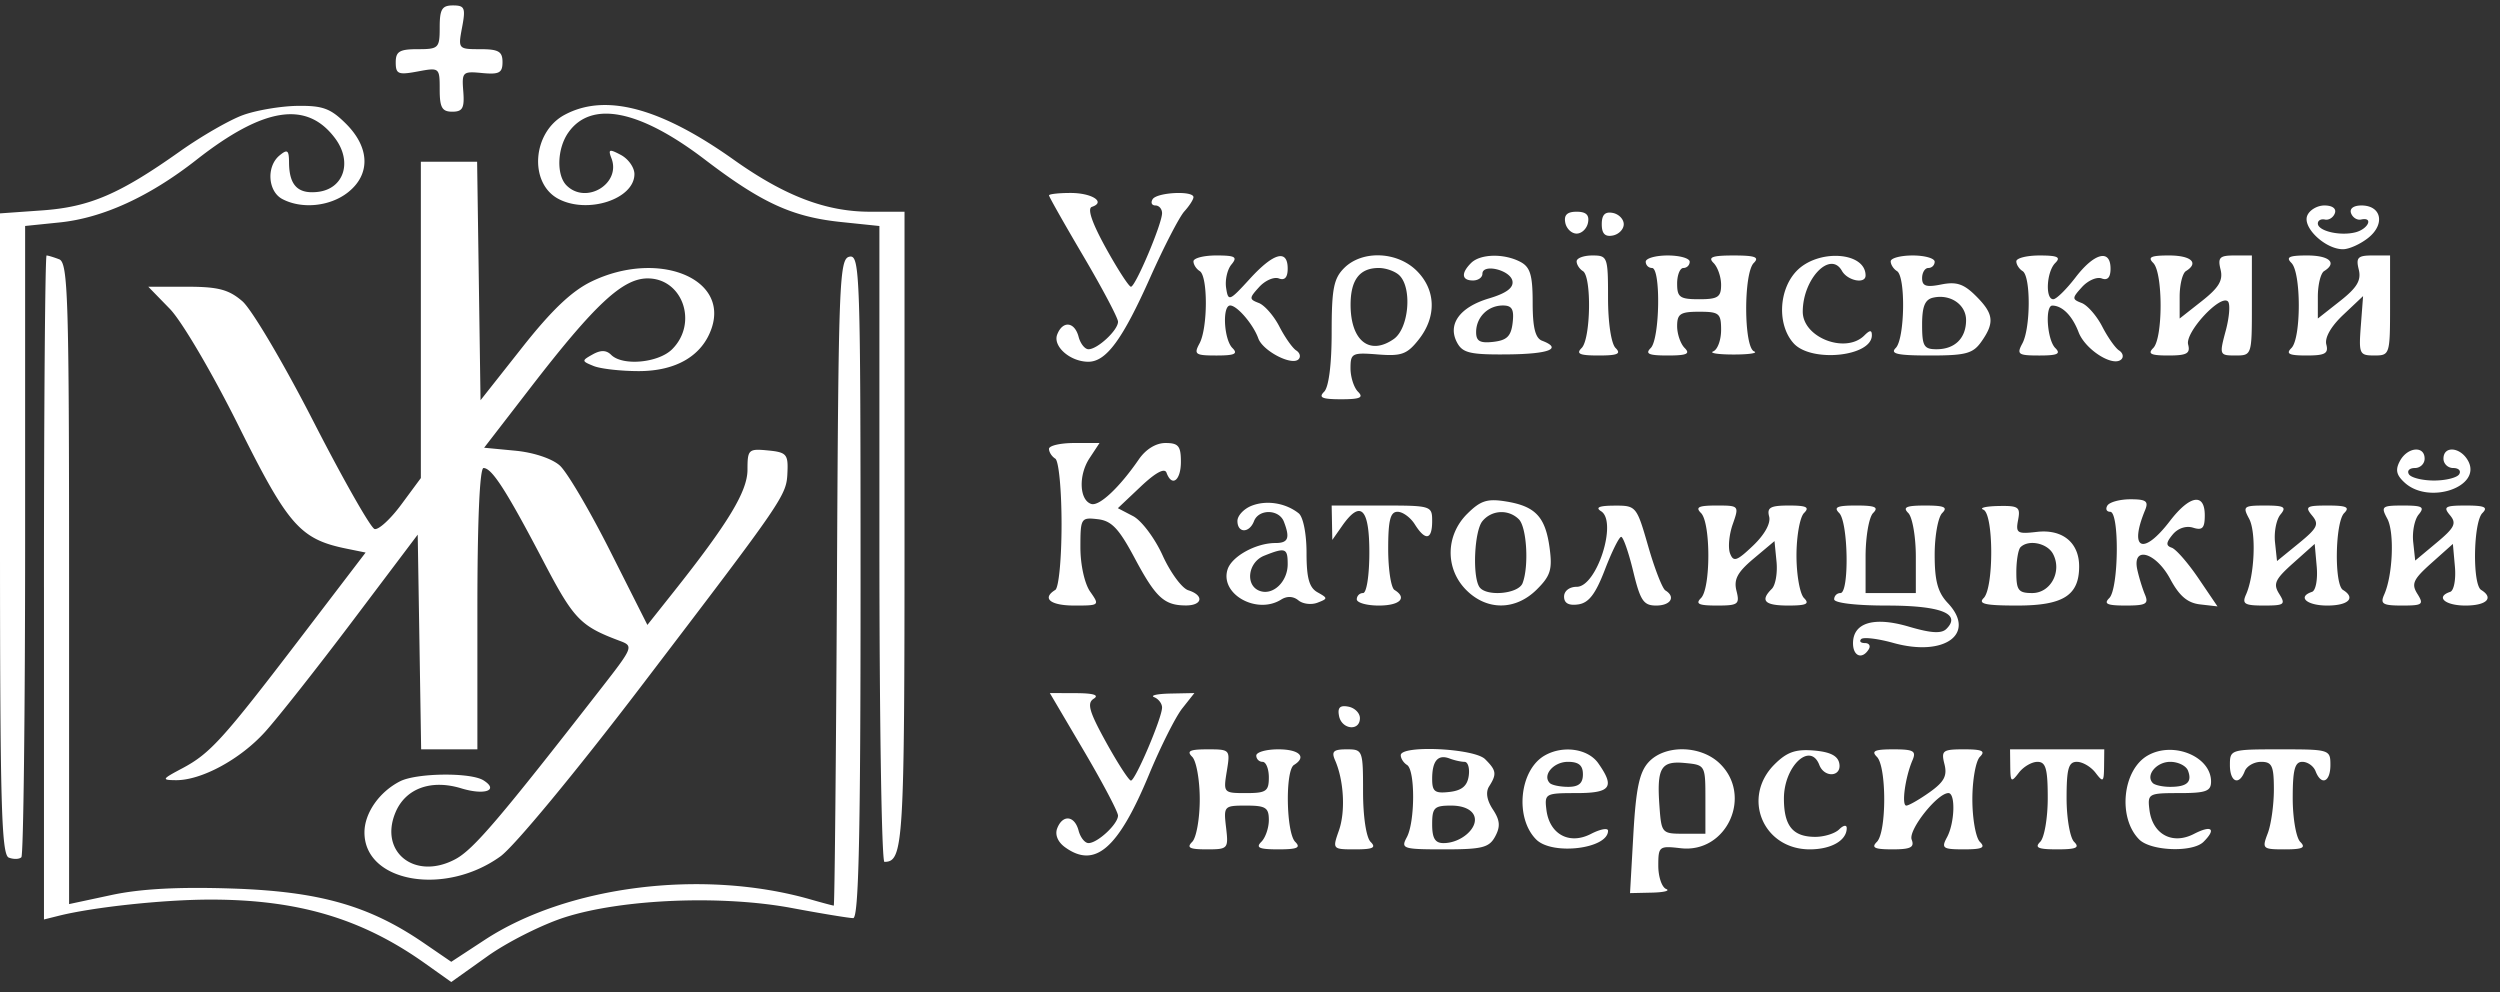 <svg width="199" height="79" viewBox="0 0 199 79" fill="none" xmlns="http://www.w3.org/2000/svg"><rect x="0" y="0" width="199" height="79" fill="#333333" stroke="none"/><path fill-rule="evenodd" clip-rule="evenodd" d="M35 2.173c0 1.659-.084 1.742-1.75 1.742-1.448 0-1.75.182-1.75 1.05 0 .932.199 1.014 1.75.724C34.983 5.366 35 5.38 35 7.127c0 1.434.188 1.764 1.002 1.764.823 0 .979-.289.875-1.617-.122-1.546-.056-1.61 1.498-1.461C39.734 5.943 40 5.8 40 4.942c0-.844-.315-1.027-1.773-1.027-1.755 0-1.769-.018-1.444-1.742.291-1.543.209-1.741-.727-1.741-.873 0-1.056.3-1.056 1.741zM19.327 9.166c-1.058.385-3.308 1.682-5 2.88-4.812 3.41-7.192 4.43-10.952 4.7L0 16.985v25.507c0 21.423.112 25.55.701 25.774.386.148.836.134 1-.03C1.865 68.073 2 56.7 2 42.963V17.987l2.752-.282c3.433-.353 7.144-2.052 10.887-4.985 5.355-4.198 8.777-4.73 11.032-1.715 1.402 1.875.707 4.032-1.376 4.27-1.586.181-2.276-.525-2.288-2.34-.006-.992-.127-1.082-.757-.56-1.057.872-.933 2.852.217 3.465 1.544.822 3.79.6 5.216-.517 1.822-1.426 1.765-3.574-.145-5.475-1.227-1.221-1.849-1.45-3.875-1.42-1.327.02-3.279.352-4.336.738zm25.601-.018c-2.55 1.378-2.843 5.423-.485 6.68 2.326 1.238 6.057.024 6.057-1.972 0-.522-.484-1.207-1.076-1.522-.928-.494-1.031-.457-.752.267.779 2.018-2.017 3.71-3.572 2.162-.823-.82-.754-2.945.139-4.211 1.817-2.583 5.656-1.825 10.86 2.143 4.54 3.462 6.964 4.573 10.855 4.978L70 17.99v25.307c0 13.919.18 25.307.4 25.307 1.516 0 1.6-1.38 1.6-26.473V16.853h-2.745c-3.508 0-6.784-1.25-10.863-4.148-5.844-4.15-10.226-5.308-13.464-3.557zM33.5 25.463v12.59l-1.56 2.111c-.857 1.16-1.813 2.036-2.125 1.945-.31-.09-2.504-3.95-4.873-8.574-2.37-4.625-4.914-8.927-5.654-9.56-1.088-.933-1.927-1.151-4.414-1.151h-3.07l1.714 1.76c.954.98 3.381 5.11 5.473 9.315 3.957 7.952 4.9 9.023 8.605 9.778l1.507.306-5.125 6.713c-6.238 8.17-7.245 9.281-9.478 10.467-1.623.86-1.659.929-.5.94 2.025.017 5.116-1.654 7.092-3.836 1.014-1.119 4.164-5.11 7-8.872l5.158-6.838.137 8.545.136 8.545H38V48.451c0-6.956.185-11.196.489-11.196.667 0 1.818 1.791 4.761 7.411 2.435 4.649 2.932 5.166 6.107 6.356 1.073.401 1.03.514-1.41 3.649-8.19 10.524-10.255 12.946-11.696 13.718-3.195 1.713-6.093-.54-4.774-3.711.798-1.916 2.829-2.662 5.241-1.925 1.87.571 3.026.155 1.767-.637-1.023-.644-5.324-.594-6.643.077-1.644.837-2.819 2.516-2.831 4.047-.032 3.991 6.38 5.132 10.826 1.927 1.098-.793 5.992-6.706 11.183-13.516C62.566 39.508 62.602 39.456 62.682 37.57c.061-1.412-.086-1.574-1.557-1.715-1.545-.148-1.625-.073-1.625 1.535 0 1.722-1.535 4.255-5.938 9.798l-2.03 2.556-2.96-5.872c-1.627-3.229-3.432-6.295-4.01-6.814-.616-.553-2.082-1.042-3.538-1.182l-2.487-.237 3.697-4.79c5.107-6.617 7.329-8.688 9.318-8.688 2.797 0 4.03 3.567 1.948 5.64-1.094 1.088-3.943 1.35-4.852.445-.387-.385-.828-.395-1.475-.033-.886.495-.883.531.077.92.55.224 2.165.407 3.589.407 2.99.002 5.074-1.23 5.813-3.436 1.343-4.013-4.343-6.215-9.559-3.702-1.582.762-3.178 2.28-5.533 5.263l-3.31 4.192-.136-9.492-.136-9.493H33.5v12.59zm50-9.91c0 .105 1.235 2.289 2.745 4.851 1.509 2.563 2.746 4.904 2.75 5.204.006.668-1.627 2.192-2.351 2.192-.29 0-.645-.448-.789-.995-.317-1.204-1.267-1.303-1.702-.177-.364.943 1.037 2.167 2.48 2.167 1.421 0 2.722-1.772 4.922-6.705 1.096-2.455 2.32-4.824 2.718-5.263.4-.44.727-.95.727-1.133 0-.533-2.909-.386-3.25.163-.17.274-.07.498.22.498.291 0 .53.276.53.613 0 .849-2.118 5.856-2.477 5.856-.16 0-1.058-1.386-1.995-3.081-1.112-2.014-1.497-3.15-1.112-3.277 1.132-.376.012-1.106-1.695-1.106-.947 0-1.721.087-1.721.192zm100.151 1.626c-.368.954 1.459 2.66 2.849 2.66.489 0 1.401-.414 2.028-.918 1.349-1.088 1.03-2.566-.554-2.566-.635 0-.966.249-.828.622.126.342.482.566.792.498 1.008-.224.59.747-.438 1.015-1.219.317-3-.098-3-.7 0-.242.253-.384.562-.315.31.068.666-.156.792-.498.138-.373-.193-.622-.828-.622-.581 0-1.2.37-1.375.824zm-59.056.545c.093.478.5.87.905.87s.812-.392.905-.87c.118-.612-.152-.871-.905-.871s-1.023.26-.905.87zm2.905.124c0 .75.261 1.018.875.9.481-.092.875-.497.875-.9s-.394-.808-.875-.9c-.614-.118-.875.15-.875.9zM3.5 46.763V73.19l1.181-.295c2.763-.69 8.35-1.286 12.069-1.287 6.979-.002 12.06 1.509 17.085 5.08l2.085 1.482 2.884-2.055c1.586-1.13 4.36-2.526 6.165-3.1 4.579-1.46 12.483-1.78 18.07-.735 2.359.441 4.552.802 4.875.802.44 0 .586-6.55.586-26.41 0-24.883-.05-26.4-.875-26.241-.818.156-.883 1.848-1.004 25.912-.072 14.16-.185 25.744-.254 25.744-.068 0-.91-.224-1.87-.499-8.548-2.44-19.319-1.096-25.931 3.239L35.92 76.56l-2.205-1.51c-4.33-2.965-8.3-4.093-15.216-4.322-4.303-.143-7.302.018-9.625.515l-3.375.723V46.453c0-22.806-.084-25.545-.791-25.815-.435-.166-.885-.302-1-.302-.115 0-.209 11.892-.209 26.427zM95 20.804c0 .258.225.607.5.776.656.404.644 4.525-.017 5.755-.47.872-.342.963 1.35.963 1.452 0 1.734-.133 1.267-.597-.68-.678-.822-3.384-.177-3.384.552 0 1.841 1.507 2.237 2.617.357 1 2.665 2.202 3.203 1.666.197-.196.114-.512-.183-.702-.297-.191-.901-1.047-1.341-1.904-.441-.856-1.178-1.7-1.638-1.876-.778-.297-.776-.387.028-1.27.475-.524 1.181-.831 1.568-.684.467.179.703-.083.703-.78 0-1.571-1.114-1.27-3.02.818-1.628 1.782-1.712 1.815-1.88.719-.097-.63.093-1.47.423-1.866.504-.605.311-.72-1.212-.72-.996 0-1.811.211-1.811.47zm12 .527c-.84.836-1 1.659-1 5.125 0 2.55-.229 4.36-.6 4.728-.466.464-.166.597 1.35.597s1.816-.133 1.35-.597c-.33-.329-.6-1.17-.6-1.87 0-1.197.13-1.262 2.178-1.1 1.883.15 2.325-.012 3.25-1.183 1.436-1.816 1.375-3.95-.155-5.473-1.555-1.548-4.336-1.657-5.773-.227zm10.1-.398c-.816.813-.754 1.393.15 1.393.412 0 .75-.239.75-.532 0-.837 2.222-.306 2.39.572.103.54-.478.974-1.861 1.386-2.338.697-3.327 2.067-2.543 3.523.442.823 1.045.963 4.017.936 3.319-.032 4.397-.459 2.747-1.089-.541-.206-.75-1.049-.75-3.02 0-2.196-.191-2.837-.967-3.251-1.298-.691-3.196-.651-3.933.082zm8.4-.129c0 .258.225.607.5.776.705.434.624 5.4-.1 6.12-.467.465-.166.598 1.35.598s1.817-.133 1.35-.597c-.349-.348-.6-2.013-.6-3.981 0-3.278-.039-3.384-1.25-3.384-.688 0-1.25.21-1.25.468zm5.5.03a.5.5 0 0 0 .5.497c.711 0 .622 5.65-.1 6.37-.467.464-.166.597 1.35.597s1.817-.133 1.35-.597c-.33-.329-.6-1.113-.6-1.742 0-.976.257-1.145 1.75-1.145 1.6 0 1.75.125 1.75 1.452 0 .798-.281 1.564-.625 1.702-.343.138.388.251 1.625.251s1.969-.113 1.625-.25c-.822-.331-.843-6.221-.025-7.036.467-.464.111-.597-1.6-.597s-2.067.133-1.6.597c.33.329.6 1.112.6 1.742 0 .976-.257 1.144-1.75 1.144-1.533 0-1.75-.154-1.75-1.244 0-.684.225-1.244.5-1.244a.5.5 0 0 0 .5-.497c0-.274-.788-.498-1.75-.498s-1.75.224-1.75.498zm11.988.758c-1.423 1.508-1.524 4.296-.209 5.742 1.408 1.549 6.221 1.049 6.221-.646 0-.431-.154-.427-.6.017-1.491 1.484-4.9.167-4.9-1.894 0-2.612 2.192-4.898 3.118-3.251.446.792 1.882 1.073 1.882.368 0-1.9-3.816-2.133-5.512-.336zm7.512-.788c0 .258.225.607.5.776.705.434.624 5.4-.1 6.12-.467.465.138.598 2.722.598 2.866 0 3.428-.152 4.099-1.106 1.067-1.516.982-2.22-.442-3.637-.962-.958-1.545-1.151-2.75-.911-1.204.24-1.529.132-1.529-.504 0-.445.225-.809.5-.809a.5.5 0 0 0 .5-.497c0-.274-.788-.498-1.75-.498s-1.75.21-1.75.468zm10 0c0 .258.225.607.5.776.656.404.644 4.525-.018 5.755-.469.872-.341.963 1.351.963 1.452 0 1.734-.133 1.267-.597-.652-.65-.835-3.39-.225-3.377.799.017 1.584.816 2.083 2.124.532 1.391 2.756 2.798 3.405 2.152.197-.196.114-.512-.183-.702-.297-.191-.901-1.047-1.341-1.904-.441-.856-1.178-1.7-1.638-1.876-.778-.297-.776-.387.028-1.27.476-.524 1.181-.831 1.568-.684.467.179.703-.083.703-.78 0-1.582-1.284-1.263-2.784.694-.734.957-1.533 1.741-1.775 1.741-.655 0-.534-2.196.159-2.886.467-.464.189-.597-1.25-.597-1.017 0-1.85.21-1.85.468zm10.9.13c.779.774.779 5.991 0 6.767-.467.464-.2.597 1.203.597 1.475 0 1.761-.16 1.573-.877-.254-.965 2.571-4.02 3.168-3.426.194.194.116 1.242-.175 2.328-.518 1.932-.501 1.975.776 1.974 1.298-.001 1.305-.023 1.305-3.982v-3.98h-1.385c-1.184 0-1.344.163-1.108 1.12.212.862-.132 1.44-1.491 2.51l-1.766 1.39V23.62c0-.953.225-1.872.5-2.041 1.061-.653.42-1.244-1.35-1.244-1.439 0-1.717.133-1.25.597zm11 0c.779.774.779 5.991 0 6.767-.467.464-.2.597 1.203.597 1.475 0 1.761-.16 1.573-.877-.142-.541.374-1.445 1.349-2.363l1.577-1.488-.179 2.364c-.17 2.24-.114 2.364 1.074 2.363 1.233-.001 1.253-.065 1.253-3.982v-3.98h-1.385c-1.184 0-1.344.163-1.108 1.12.212.862-.132 1.44-1.491 2.51l-1.766 1.39V23.62c0-.953.225-1.872.5-2.041 1.061-.653.42-1.244-1.35-1.244-1.439 0-1.717.133-1.25.597zm-71 .994c1.029 1.024.74 4.226-.458 5.06-1.913 1.334-3.422.149-3.435-2.696-.008-2.006.715-2.96 2.243-2.96.577 0 1.32.268 1.65.596zm45.1 3.55c0 1.443-.89 2.322-2.35 2.322-1.005 0-1.15-.247-1.15-1.954 0-1.454.224-2.004.875-2.152 1.366-.31 2.625.546 2.625 1.785zm-36.092.207c-.124 1.075-.453 1.402-1.533 1.526-1.066.122-1.375-.051-1.375-.771 0-1.188.939-2.123 2.133-2.123.723 0 .898.308.775 1.368zM83.5 35.732c0 .258.225.607.5.776.279.172.5 2.484.5 5.225 0 2.741-.221 5.053-.5 5.225-1.095.674-.394 1.244 1.528 1.244 1.996 0 2.016-.017 1.25-1.106-.444-.631-.778-2.14-.778-3.516 0-2.336.043-2.406 1.375-2.253 1.104.126 1.681.732 2.93 3.07 1.688 3.166 2.353 3.786 4.07 3.797 1.352.01 1.493-.804.212-1.209-.504-.158-1.423-1.408-2.044-2.777-.622-1.37-1.678-2.774-2.346-3.122l-1.215-.634 1.823-1.723c1.18-1.115 1.903-1.504 2.05-1.101.428 1.17 1.145.624 1.145-.871 0-1.253-.197-1.493-1.227-1.493-.761 0-1.566.494-2.124 1.305-1.552 2.254-3.154 3.752-3.788 3.545-.949-.311-1.023-2.29-.138-3.635l.8-1.215h-2.011c-1.107 0-2.012.21-2.012.468zm107.533.962c-.381.71-.286 1.126.397 1.742 1.949 1.755 6.138.306 5.037-1.742-.599-1.113-1.967-1.243-1.967-.186 0 .41.351.747.779.747.429 0 .641.223.471.497-.17.274-1.07.498-2 .498-.93 0-1.83-.224-2-.498-.17-.274.042-.497.471-.497.428 0 .779-.336.779-.747 0-1.057-1.368-.927-1.967.186zM99.625 40.26c-.619.245-1.125.789-1.125 1.208 0 .98.943.992 1.319.016.38-.985 1.993-.958 2.378.041.505 1.31.349 1.7-.674 1.7-1.552 0-3.477 1.063-3.808 2.102-.627 1.964 2.325 3.622 4.268 2.398.464-.292.967-.268 1.369.063.349.29 1.032.373 1.516.188.839-.322.839-.363.007-.828-.663-.37-.875-1.133-.875-3.14 0-1.524-.266-2.862-.625-3.148-1.038-.827-2.561-1.07-3.75-.6zm17.161.645c-1.729 1.722-1.756 4.387-.059 6.075 1.649 1.642 3.921 1.617 5.606-.06 1.09-1.085 1.246-1.592 1.016-3.303-.334-2.476-1.129-3.323-3.472-3.701-1.495-.242-2.024-.072-3.091.99zm50.964-.665c-.17.274-.07.498.221.498.744 0 .681 6.118-.071 6.867-.467.464-.177.597 1.304.597 1.619 0 1.848-.13 1.535-.87-.202-.48-.477-1.376-.611-1.991-.42-1.926 1.479-1.385 2.622.748.728 1.356 1.376 1.907 2.381 2.022l1.381.158-1.515-2.234c-.834-1.23-1.793-2.327-2.132-2.44-.471-.159-.452-.404.08-1.046.418-.503 1.067-.72 1.625-.545.741.234.93.035.93-.984 0-1.812-1.191-1.613-2.784.464-2.126 2.775-3.269 2.27-1.969-.87.296-.718.091-.871-1.164-.871-.838 0-1.663.224-1.833.497zm-61.724 1.369l.026 1.368.785-1.12c1.467-2.093 2.163-1.412 2.163 2.115 0 1.825-.218 3.235-.5 3.235a.5.5 0 0 0-.5.497c0 .274.788.498 1.75.498 1.685 0 2.291-.604 1.25-1.244-.275-.17-.5-1.638-.5-3.264 0-2.288.169-2.956.746-2.956.41 0 1.026.448 1.37.995.846 1.349 1.384 1.252 1.384-.249 0-1.223-.066-1.244-4-1.244h-4l.026 1.369zm21.421-.914c1.321.833-.346 6.014-1.935 6.014-.586 0-1.012.329-1.012.781 0 .525.368.729 1.125.622.84-.119 1.378-.82 2.125-2.766.55-1.433 1.133-2.61 1.295-2.612.162-.003.592 1.226.955 2.731.567 2.35.825 2.737 1.83 2.737 1.157 0 1.577-.687.735-1.204-.239-.147-.855-1.728-1.368-3.513-.923-3.205-.956-3.245-2.691-3.237-1.211.005-1.54.144-1.059.447zm7.953.142c.779.776.779 5.993 0 6.768-.467.464-.187.597 1.26.597 1.702 0 1.834-.099 1.564-1.17-.23-.91.074-1.48 1.365-2.566l1.661-1.395.161 1.633c.089.899-.08 1.874-.375 2.168-.953.948-.576 1.33 1.314 1.33 1.439 0 1.717-.133 1.25-.597-.33-.329-.6-1.851-.6-3.384 0-1.532.27-3.055.6-3.384.467-.464.2-.597-1.203-.597-1.475 0-1.761.16-1.573.877.141.535-.359 1.438-1.282 2.318-1.29 1.23-1.559 1.321-1.828.622-.174-.45-.08-1.493.209-2.318.522-1.488.512-1.499-1.299-1.499-1.419 0-1.691.133-1.224.597zm11 0c.722.72.811 6.37.1 6.37a.5.5 0 0 0-.5.497c0 .292 1.729.498 4.189.498 4.296 0 5.957.65 4.743 1.859-.393.391-1.226.34-2.986-.18-2.777-.82-4.446-.323-4.446 1.324 0 1.035.731 1.316 1.25.48.17-.274.033-.497-.304-.497-.337 0-.469-.143-.294-.318.176-.174 1.329-.036 2.563.308 4.077 1.136 6.632-.738 4.332-3.175-.8-.847-1.047-1.753-1.047-3.839 0-1.501.27-2.998.6-3.327.467-.464.166-.597-1.35-.597s-1.817.133-1.35.597c.33.329.6 1.896.6 3.484v2.886h-4V44.32c0-1.588.27-3.155.6-3.484.467-.464.166-.597-1.35-.597s-1.817.133-1.35.597zm11.475-.267c.822.33.843 6.22.025 7.035-.467.464.127.597 2.672.597 3.655 0 4.928-.804 4.928-3.114 0-1.901-1.33-2.986-3.371-2.749-1.557.181-1.689.097-1.488-.95.198-1.034.039-1.145-1.586-1.11-.993.022-1.523.153-1.18.29zm21.154.719c.58 1.079.44 4.501-.248 6.042-.33.74-.116.871 1.42.871 1.641 0 1.753-.086 1.223-.931-.498-.794-.334-1.155 1.121-2.453l1.705-1.522.162 1.819c.089 1-.08 1.899-.375 1.997-1.197.397-.425 1.09 1.213 1.09 1.685 0 2.291-.604 1.25-1.244-.705-.434-.624-5.4.1-6.12.467-.465.176-.598-1.311-.598-1.698 0-1.837.09-1.245.799.575.69.43.99-1.064 2.21l-1.73 1.41-.159-1.495c-.087-.823.108-1.817.436-2.21.499-.598.299-.714-1.233-.714-1.705 0-1.791.071-1.265 1.049zm11 0c.58 1.079.44 4.501-.248 6.042-.33.74-.116.871 1.42.871 1.641 0 1.753-.086 1.223-.931-.498-.794-.334-1.155 1.121-2.453l1.705-1.522.162 1.819c.089 1-.08 1.899-.375 1.997-1.197.397-.425 1.09 1.213 1.09 1.685 0 2.291-.604 1.25-1.244-.705-.434-.624-5.4.1-6.12.467-.465.176-.598-1.311-.598-1.666 0-1.83.099-1.271.769.542.65.378.988-1.064 2.19l-1.704 1.423-.159-1.477c-.087-.812.108-1.798.436-2.19.499-.599.299-.715-1.233-.715-1.705 0-1.791.071-1.265 1.049zm-69.129.046c.631.628.813 3.745.297 5.084-.338.876-2.948 1.093-3.449.287-.556-.895-.383-4.46.254-5.224a1.958 1.958 0 0 1 2.898-.147zm42.523 2.762c.731 1.387-.186 3.11-1.657 3.11-1.101 0-1.266-.216-1.266-1.659 0-.912.15-1.808.333-1.99.64-.637 2.135-.326 2.59.539zm-60.923.81c0 1.407-1.184 2.527-2.243 2.122-1.16-.442-.918-2.278.368-2.793 1.696-.678 1.875-.613 1.875.67zM86.278 59.77c1.491 2.532 2.713 4.849 2.716 5.148.007.668-1.626 2.192-2.35 2.192-.29 0-.645-.448-.789-.995-.317-1.204-1.267-1.303-1.702-.177-.193.501.044 1.08.611 1.493 2.391 1.74 4.241.146 6.695-5.769.922-2.225 2.114-4.597 2.646-5.27l.968-1.224-1.911.039c-1.052.021-1.63.152-1.287.29.344.138.625.508.625.822 0 .82-2.127 5.815-2.477 5.815-.16 0-1.048-1.368-1.972-3.04-1.356-2.456-1.547-3.126-.99-3.477.457-.288-.016-.437-1.403-.442l-2.092-.008 2.712 4.603zm20.309-2.782c.21 1.09 1.663 1.243 1.663.177 0-.407-.414-.82-.921-.916-.668-.128-.871.074-.742.74zM94.9 60.244c.33.328.6 1.851.6 3.384 0 1.532-.27 3.055-.6 3.383-.467.465-.211.598 1.15.598 1.704 0 1.744-.045 1.545-1.742-.2-1.706-.168-1.742 1.6-1.742 1.55 0 1.805.162 1.805 1.145 0 .63-.27 1.413-.6 1.742-.467.464-.166.597 1.35.597s1.816-.133 1.35-.597c-.724-.721-.805-5.687-.1-6.121 1.041-.64.435-1.244-1.25-1.244-.962 0-1.75.224-1.75.498a.5.5 0 0 0 .5.497c.275 0 .5.56.5 1.244 0 1.099-.212 1.244-1.816 1.244-1.795 0-1.811-.019-1.531-1.741.281-1.724.264-1.742-1.535-1.742-1.414 0-1.684.133-1.218.597zm11.372.274c.703 1.611.838 4.07.307 5.585-.524 1.497-.516 1.506 1.297 1.506 1.418 0 1.69-.133 1.224-.597-.349-.348-.6-2.013-.6-3.981 0-3.315-.026-3.384-1.303-3.384-1.053 0-1.231.168-.925.87zm5.228-.403c0 .258.225.607.5.776.656.404.644 4.525-.018 5.755-.489.909-.323.963 2.983.963 3.026 0 3.575-.14 4.053-1.029.426-.792.382-1.288-.189-2.156-.479-.727-.583-1.377-.293-1.832.622-.978.579-1.267-.322-2.163-.871-.867-6.714-1.14-6.714-.314zm11.441.033c-2.001 1.163-2.374 4.969-.655 6.68 1.285 1.278 5.714.736 5.714-.7 0-.248-.613-.134-1.363.253-1.725.89-3.309.025-3.545-1.939-.153-1.265-.069-1.312 2.375-1.312 2.754 0 3.099-.467 1.754-2.377-.821-1.168-2.826-1.45-4.28-.605zm8.278.529c-.725.797-.997 2.092-1.203 5.723l-.266 4.692 1.75-.039c.962-.022 1.469-.153 1.125-.29-.343-.139-.625-.972-.625-1.852 0-1.541.066-1.592 1.781-1.393 3.687.428 5.792-4.237 3.062-6.79-1.527-1.426-4.35-1.453-5.624-.051zm10.038.162c-2.643 2.63-.931 6.77 2.8 6.77 1.711 0 2.943-.708 2.943-1.692 0-.277-.267-.233-.6.1-.33.328-1.185.597-1.9.597-1.789 0-2.5-.867-2.5-3.05 0-2.569 2.094-4.553 2.819-2.673.407 1.055 1.793.947 1.589-.124-.116-.609-.729-.918-2.03-1.026-1.451-.12-2.142.124-3.121 1.098zm8.143-.595c.779.775.779 5.992 0 6.767-.467.465-.192.598 1.235.598 1.456 0 1.772-.16 1.534-.777-.29-.75 2.042-3.702 2.925-3.702.578 0 .503 2.373-.112 3.516-.469.872-.341.963 1.351.963 1.452 0 1.734-.133 1.267-.597-.33-.329-.6-1.852-.6-3.384 0-1.533.27-3.056.6-3.384.467-.464.187-.597-1.26-.597-1.708 0-1.835.096-1.561 1.183.234.927-.024 1.41-1.192 2.239-.82.581-1.651 1.056-1.846 1.056-.395 0-.087-2.26.492-3.607.319-.742.093-.871-1.529-.871-1.481 0-1.771.133-1.304.597zm10.616.771c.015 1.244.076 1.29.68.498.365-.48 1.033-.87 1.484-.87.665 0 .82.542.82 2.885 0 1.588-.27 3.155-.6 3.483-.467.465-.166.598 1.35.598s1.817-.133 1.35-.597c-.33-.329-.6-1.896-.6-3.484 0-2.343.155-2.886.82-2.886.451 0 1.119.392 1.484.871.604.792.665.746.68-.498l.016-1.368H160l.016 1.368zm10.925-.867c-2.001 1.163-2.374 4.969-.655 6.68.926.92 4.253 1.04 5.114.183 1.042-1.037.651-1.36-.763-.63-1.725.89-3.309.025-3.545-1.939-.153-1.265-.069-1.312 2.375-1.312 2.128 0 2.533-.146 2.533-.918 0-2.006-3.032-3.243-5.059-2.064zm6.559.743c0 1.368.727 1.675 1.181.498.158-.41.744-.747 1.303-.747.868 0 1.016.32 1.016 2.207 0 1.214-.22 2.781-.488 3.483-.468 1.227-.415 1.277 1.351 1.277 1.429 0 1.704-.133 1.237-.597-.33-.329-.6-1.896-.6-3.484 0-2.26.166-2.886.766-2.886.421 0 .895.336 1.053.747.454 1.177 1.181.87 1.181-.498 0-1.223-.066-1.244-4-1.244s-4 .02-4 1.244zm-60.924-.249c.272 0 .422.504.334 1.12-.114.801-.551 1.164-1.535 1.277-1.162.133-1.375-.028-1.375-1.037 0-1.44.46-1.979 1.39-1.624.38.145.914.264 1.186.264zm9.424.995c0 .712-.334.996-1.167.996-.642 0-1.301-.134-1.465-.298-.623-.62.287-1.693 1.435-1.693.863 0 1.197.277 1.197.995zm9.75 1.99v2.738H134c-1.709 0-1.753-.052-1.906-2.172-.223-3.083.106-3.642 2.028-3.458 1.621.156 1.628.167 1.628 2.893zm38.412-2.287c.35.907-.072 1.293-1.412 1.293-.596 0-1.218-.134-1.382-.298-.61-.607.277-1.693 1.382-1.693.628 0 1.264.314 1.412.698zm-56.815 3.604c.36.932-1.033 2.167-2.443 2.167-.671 0-.904-.384-.904-1.493 0-1.33.165-1.493 1.516-1.493.945 0 1.634.308 1.831.819z" fill="#fff"/></svg>
